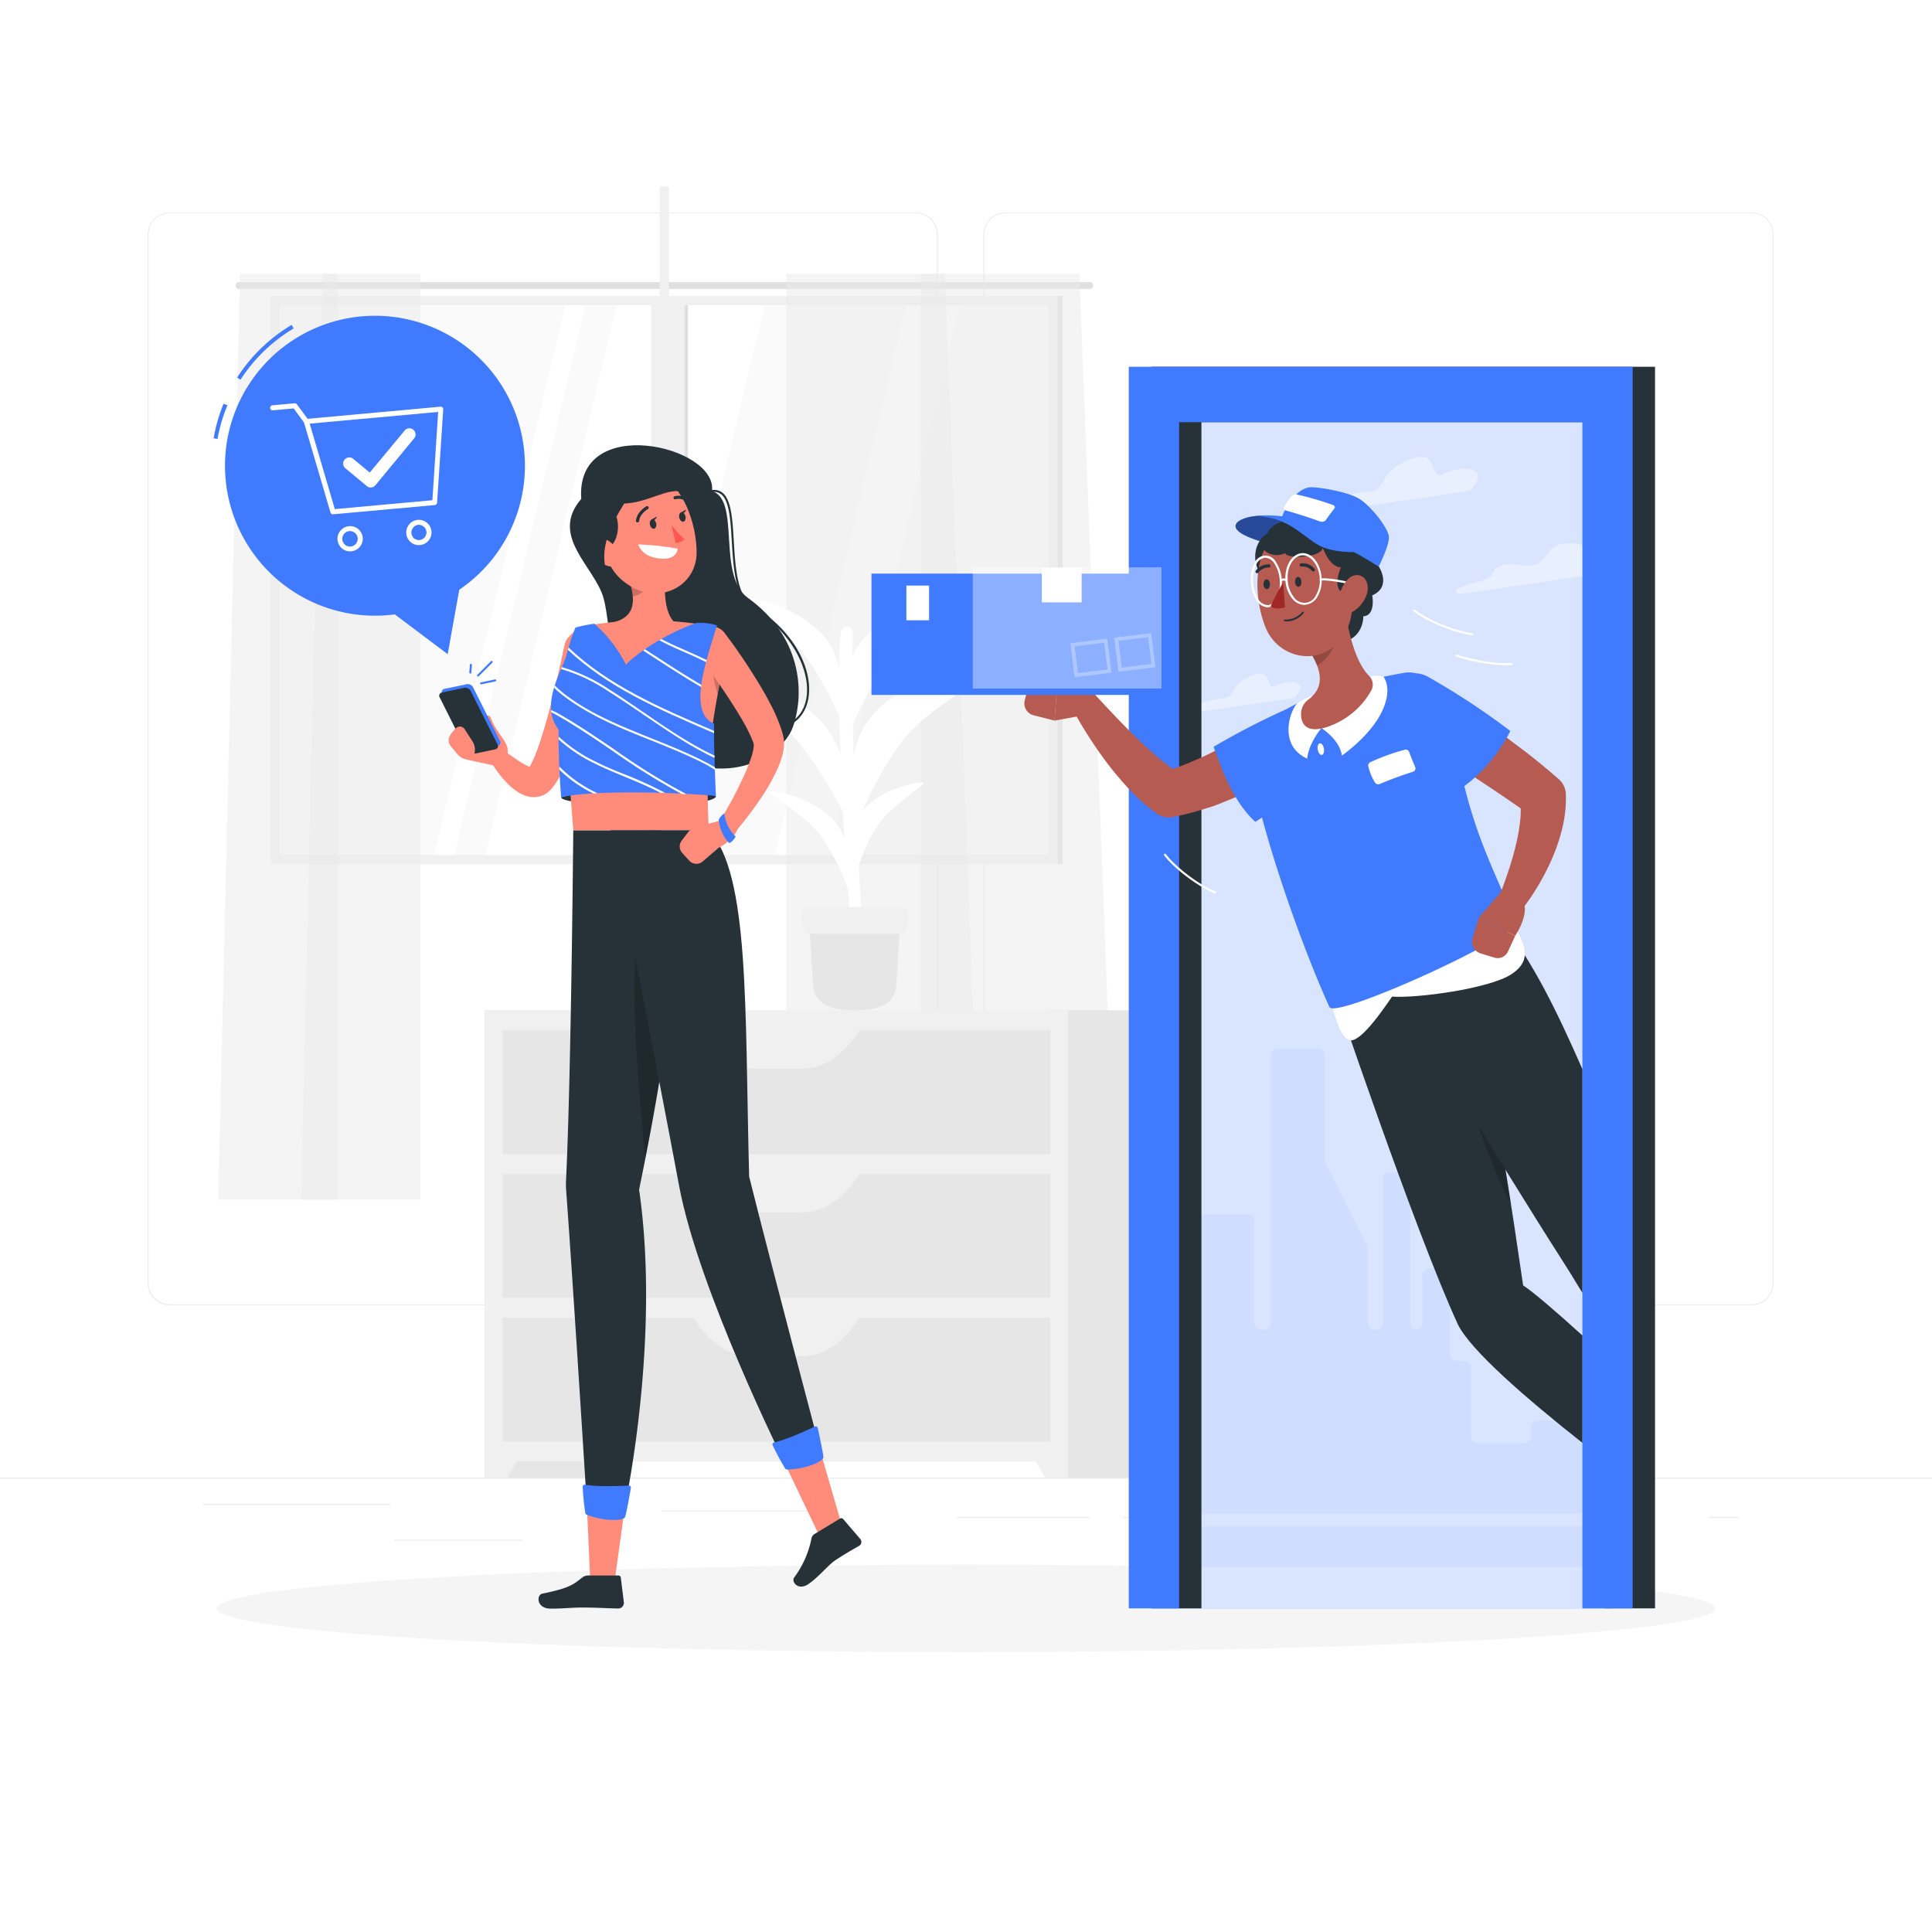 <svg class="animated" id="freepik_stories-in-no-time" xmlns="http://www.w3.org/2000/svg" viewBox="0 0 500 500" version="1.1" xmlns:xlink="http://www.w3.org/1999/xlink" xmlns:svgjs="http://svgjs.com/svgjs"><style>svg#freepik_stories-in-no-time:not(.animated) .animable {opacity: 0;}svg#freepik_stories-in-no-time.animated #freepik--background-complete--inject-31 {animation: 1.5s Infinite  linear floating;animation-delay: 0s;}svg#freepik_stories-in-no-time.animated #freepik--Shadow--inject-31 {animation: 1.5s Infinite  linear floating;animation-delay: 0s;}svg#freepik_stories-in-no-time.animated #freepik--character-2--inject-31 {animation: 1.5s Infinite  linear wind;animation-delay: 0s;}svg#freepik_stories-in-no-time.animated #freepik--character-1--inject-31 {animation: 1.5s Infinite  linear floating;animation-delay: 0s;}svg#freepik_stories-in-no-time.animated #freepik--speech-bubble--inject-31 {animation: 1s 1 forwards cubic-bezier(.36,-0.01,.5,1.38) slideDown,1.5s Infinite  linear shake;animation-delay: 0s,1s;}            @keyframes floating {                0% {                    opacity: 1;                    transform: translateY(0px);                }                50% {                    transform: translateY(-10px);                }                100% {                    opacity: 1;                    transform: translateY(0px);                }            }                    @keyframes wind {                0% {                    transform: rotate( 0deg );                }                25% {                    transform: rotate( 1deg );                }                75% {                    transform: rotate( -1deg );                }            }                    @keyframes slideDown {                0% {                    opacity: 0;                    transform: translateY(-30px);                }                100% {                    opacity: 1;                    transform: translateY(0);                }            }                    @keyframes shake {                10%, 90% {                    transform: translate3d(-1px, 0, 0);                  }                  20%, 80% {                    transform: translate3d(2px, 0, 0);                  }                  30%, 50%, 70% {                    transform: translate3d(-4px, 0, 0);                  }                  40%, 60% {                    transform: translate3d(4px, 0, 0);                  }            }        </style><g id="freepik--background-complete--inject-31" class="animable" style="transform-origin: 250px 226.87px;"><rect y="382.4" width="500" height="0.25" style="fill: rgb(235, 235, 235); transform-origin: 250px 382.525px;" id="elxx93bh3r93a" class="animable"></rect><rect x="102.02" y="398.49" width="33.12" height="0.25" style="fill: rgb(235, 235, 235); transform-origin: 118.58px 398.615px;" id="ella50u00nvsg" class="animable"></rect><rect x="171.14" y="390.92" width="43.55" height="0.25" style="fill: rgb(235, 235, 235); transform-origin: 192.915px 391.045px;" id="el77mbcyw5af5" class="animable"></rect><rect x="52.46" y="389.21" width="48.56" height="0.25" style="fill: rgb(235, 235, 235); transform-origin: 76.74px 389.335px;" id="el5gnryseffnj" class="animable"></rect><rect x="247.61" y="392.59" width="34.29" height="0.25" style="fill: rgb(235, 235, 235); transform-origin: 264.755px 392.715px;" id="elv7wo7ft2fx" class="animable"></rect><rect x="442.46" y="392.59" width="7.44" height="0.25" style="fill: rgb(235, 235, 235); transform-origin: 446.18px 392.715px;" id="elwgz7r2vpli" class="animable"></rect><rect x="290.8" y="392.59" width="48.57" height="0.25" style="fill: rgb(235, 235, 235); transform-origin: 315.085px 392.715px;" id="elegwj3cn77id" class="animable"></rect><rect x="326.62" y="396.81" width="93.68" height="0.25" style="fill: rgb(235, 235, 235); transform-origin: 373.46px 396.935px;" id="ely9kq1jlxs2j" class="animable"></rect><path d="M237,337.8H43.91a5.71,5.71,0,0,1-5.7-5.71V60.66A5.71,5.71,0,0,1,43.91,55H237a5.71,5.71,0,0,1,5.71,5.71V332.09A5.71,5.71,0,0,1,237,337.8ZM43.91,55.2a5.46,5.46,0,0,0-5.45,5.46V332.09a5.46,5.46,0,0,0,5.45,5.46H237a5.47,5.47,0,0,0,5.46-5.46V60.66A5.47,5.47,0,0,0,237,55.2Z" style="fill: rgb(235, 235, 235); transform-origin: 140.46px 196.4px;" id="el8i3tz5tmyzk" class="animable"></path><path d="M453.31,337.8H260.21a5.72,5.72,0,0,1-5.71-5.71V60.66A5.72,5.72,0,0,1,260.21,55h193.1A5.71,5.71,0,0,1,459,60.66V332.09A5.71,5.71,0,0,1,453.31,337.8ZM260.21,55.2a5.47,5.47,0,0,0-5.46,5.46V332.09a5.47,5.47,0,0,0,5.46,5.46h193.1a5.47,5.47,0,0,0,5.46-5.46V60.66a5.47,5.47,0,0,0-5.46-5.46Z" style="fill: rgb(235, 235, 235); transform-origin: 356.75px 196.4px;" id="el01jxfl9cde81" class="animable"></path><rect x="71.45" y="78" width="200.95" height="144.26" style="fill: rgb(250, 250, 250); transform-origin: 171.925px 150.13px;" id="elp5wyii52ywq" class="animable"></rect><polygon points="125.33 222.26 159.79 78 198.15 78 163.69 222.26 125.33 222.26" style="fill: rgb(255, 255, 255); transform-origin: 161.74px 150.13px;" id="elpta9ke8uvy" class="animable"></polygon><polygon points="200.25 222.26 234.71 78 248.7 78 214.24 222.26 200.25 222.26" style="fill: rgb(255, 255, 255); transform-origin: 224.475px 150.13px;" id="elqos4jn1hb2l" class="animable"></polygon><polygon points="112.09 222.26 146.56 78 151.81 78 117.34 222.26 112.09 222.26" style="fill: rgb(255, 255, 255); transform-origin: 131.95px 150.13px;" id="elnbupdgw4no" class="animable"></polygon><path d="M282,73H61.86a.89.89,0,0,0-.89.89h0a.89.89,0,0,0,.89.89H282a.89.89,0,0,0,.89-.89h0A.89.89,0,0,0,282,73Z" style="fill: rgb(224, 224, 224); transform-origin: 171.93px 73.89px;" id="elbovmo2toudo" class="animable"></path><g id="elkux1wyc9hlh"><rect x="168.52" y="77.69" width="8.57" height="144.88" style="fill: rgb(240, 240, 240); transform-origin: 172.805px 150.13px; transform: rotate(180deg);" class="animable"></rect></g><g id="elcrug3c76pce"><rect x="177.1" y="77.69" width="0.96" height="144.88" style="fill: rgb(224, 224, 224); transform-origin: 177.58px 150.13px; transform: rotate(180deg);" class="animable"></rect></g><g id="el4j3bkzp00ua"><rect x="170.73" y="48.26" width="2.38" height="203.73" style="fill: rgb(240, 240, 240); transform-origin: 171.92px 150.125px; transform: rotate(-90deg);" class="animable"></rect></g><path d="M273.79,221.27h0V76.61H70.06V221.27h0v2.38H273.79Zm-201.35,0V79h199V221.27Z" style="fill: rgb(240, 240, 240); transform-origin: 171.925px 150.13px;" id="el63m32ubj3u" class="animable"></path><g id="elz4rtcd8fsik"><rect x="273.79" y="76.61" width="1.19" height="147.04" style="fill: rgb(224, 224, 224); transform-origin: 274.385px 150.13px; transform: rotate(180deg);" class="animable"></rect></g><g id="elt28kc5kybz"><polygon points="238.34 70.85 238.34 310.45 288.57 310.45 279.36 70.85 238.34 70.85" style="fill: rgb(235, 235, 235); opacity: 0.5; transform-origin: 263.455px 190.65px;" class="animable"></polygon></g><g id="elbekkmgoaco"><polygon points="203.48 70.85 203.48 310.45 253.71 310.45 244.5 70.85 203.48 70.85" style="fill: rgb(235, 235, 235); opacity: 0.5; transform-origin: 228.595px 190.65px;" class="animable"></polygon></g><g id="eln7zxujcrgom"><polygon points="87.37 70.86 87.37 310.45 56.47 310.45 62.13 70.86 87.37 70.86" style="fill: rgb(235, 235, 235); opacity: 0.5; transform-origin: 71.92px 190.655px;" class="animable"></polygon></g><g id="el4esbhiygsg3"><polygon points="108.81 70.86 108.81 310.45 77.91 310.45 83.58 70.86 108.81 70.86" style="fill: rgb(235, 235, 235); opacity: 0.5; transform-origin: 93.36px 190.655px;" class="animable"></polygon></g><g id="elker91rj37p"><rect x="125.41" y="261.46" width="35.83" height="120.94" style="fill: rgb(230, 230, 230); transform-origin: 143.325px 321.93px; transform: rotate(180deg);" class="animable"></rect></g><polygon points="131.37 382.4 125.41 382.4 125.41 371.52 137.62 371.52 131.37 382.4" style="fill: rgb(240, 240, 240); transform-origin: 131.515px 376.96px;" id="elj4hw03s2ymh" class="animable"></polygon><g id="elgcgo90pxr3q"><rect x="271.22" y="261.46" width="35.83" height="120.94" style="fill: rgb(230, 230, 230); transform-origin: 289.135px 321.93px; transform: rotate(180deg);" class="animable"></rect></g><g id="el4e9hitvlsxc"><rect x="125.41" y="261.46" width="151.01" height="116.76" style="fill: rgb(240, 240, 240); transform-origin: 200.915px 319.84px; transform: rotate(180deg);" class="animable"></rect></g><g id="elzu8ohyp029"><rect x="130.03" y="266.64" width="141.76" height="32.02" style="fill: rgb(230, 230, 230); transform-origin: 200.91px 282.65px; transform: rotate(180deg);" class="animable"></rect></g><path d="M194.22,276.59h13.39c5.82,0,11.38-3.95,15.38-10.93H178.84C182.84,272.64,188.4,276.59,194.22,276.59Z" style="fill: rgb(240, 240, 240); transform-origin: 200.915px 271.125px;" id="eljaaq5nal7r" class="animable"></path><polygon points="270.46 382.4 276.42 382.4 276.42 371.52 264.21 371.52 270.46 382.4" style="fill: rgb(240, 240, 240); transform-origin: 270.315px 376.96px;" id="elc23rdaz46mt" class="animable"></polygon><g id="eld130dfer6fs"><rect x="130.03" y="303.83" width="141.76" height="32.02" style="fill: rgb(230, 230, 230); transform-origin: 200.91px 319.84px; transform: rotate(180deg);" class="animable"></rect></g><path d="M194.22,313.78h13.39c5.82,0,11.38-3.95,15.38-10.92H178.84C182.84,309.83,188.4,313.78,194.22,313.78Z" style="fill: rgb(240, 240, 240); transform-origin: 200.915px 308.32px;" id="el22wpwhqf58a" class="animable"></path><g id="el93xr7gasda"><rect x="130.03" y="341.02" width="141.76" height="32.02" style="fill: rgb(230, 230, 230); transform-origin: 200.91px 357.03px; transform: rotate(180deg);" class="animable"></rect></g><path d="M194.22,351h13.39c5.82,0,11.38-4,15.38-10.93H178.84C182.84,347,188.4,351,194.22,351Z" style="fill: rgb(240, 240, 240); transform-origin: 200.915px 345.535px;" id="elr6vczqzan2" class="animable"></path><path d="M220.24,239.47c-2.31-23.94-3.92-62.79-2.67-75.79a1.65,1.65,0,0,1,.65-1.13h0a1.6,1.6,0,0,1,2.54,1.34c-.22,6.44-.47,22.54.9,50.3.68,13.82,1.67,23.29,1,25.28Z" style="fill: rgb(255, 255, 255); transform-origin: 220.009px 200.857px;" id="elvqdp4i92js8" class="animable"></path><path d="M213.62,188c-5.28-6.79-16.2-12.16-27.39-13-4.4-.33,13.25,8.44,20.52,17.19,5.64,6.79,11.95,18,14.06,24.09C219.58,203.66,218.9,194.77,213.62,188Z" style="fill: rgb(255, 255, 255); transform-origin: 203.173px 195.635px;" id="el7dywshsubdt" class="animable"></path><path d="M224.67,186.51c5.47-7.61,18.08-13.46,31.73-14.12,5.36-.26-15,9.29-22.64,19.07-5.91,7.61-12,20.2-13.63,27.11C219.73,204.24,219.21,194.12,224.67,186.51Z" style="fill: rgb(255, 255, 255); transform-origin: 238.593px 195.477px;" id="el73hr8q8pnfb" class="animable"></path><path d="M214,165.59c-4.17-5.67-13.37-10.32-23.13-11.28-3.83-.37,11.05,7.22,16.82,14.53,4.49,5.68,9.26,15,10.69,20C218.14,178.53,218.15,171.26,214,165.59Z" style="fill: rgb(255, 255, 255); transform-origin: 204.314px 171.568px;" id="eluq61w0y3ddq" class="animable"></path><path d="M222.38,166.75c4.63-6.44,15.31-11.4,26.86-12,4.54-.22-12.72,7.87-19.16,16.16-5,6.43-10.14,17.1-11.55,23C218.19,181.76,217.75,173.2,222.38,166.75Z" style="fill: rgb(255, 255, 255); transform-origin: 234.163px 174.328px;" id="elab4p0nlm9tv" class="animable"></path><path d="M216.78,213.55c-3-4.28-9.78-7.87-17-8.73-2.84-.33,8.1,5.53,12.28,11.05a53.81,53.81,0,0,1,7.64,15C219.67,223.22,219.79,217.83,216.78,213.55Z" style="fill: rgb(255, 255, 255); transform-origin: 209.508px 217.838px;" id="elenp359nj60l" class="animable"></path><path d="M222.25,211.14c2.62-4.24,9.09-7.82,16.3-8.68,2.84-.34-7.62,5.49-11.29,11A47.23,47.23,0,0,0,221,228.32C220.29,220.73,219.64,215.39,222.25,211.14Z" style="fill: rgb(255, 255, 255); transform-origin: 229.701px 215.383px;" id="elcw8bh4fuczn" class="animable"></path><path d="M221.22,261.46h0c-5.76,0-10.52-1.2-10.85-6.95l-1-16.63H233l-1,16.63C231.74,260.26,227,261.46,221.22,261.46Z" style="fill: rgb(230, 230, 230); transform-origin: 221.185px 249.67px;" id="el77s3j1v33br" class="animable"></path><path d="M232.89,241.66H209.54A1.86,1.86,0,0,1,207.7,240l-.36-3.2a1.86,1.86,0,0,1,1.85-2.06h24.06a1.86,1.86,0,0,1,1.84,2.06l-.35,3.2A1.86,1.86,0,0,1,232.89,241.66Z" style="fill: rgb(240, 240, 240); transform-origin: 221.215px 238.2px;" id="elxzrcq2nyzid" class="animable"></path></g><g id="freepik--Shadow--inject-31" class="animable" style="transform-origin: 250px 416.24px;"><ellipse id="freepik--path--inject-31" cx="250" cy="416.24" rx="193.89" ry="11.32" style="fill: rgb(245, 245, 245); transform-origin: 250px 416.24px;" class="animable"></ellipse></g><g id="freepik--character-2--inject-31" class="animable animator-active" style="transform-origin: 326.104px 255.58px;"><rect x="298.16" y="103.6" width="118.78" height="312.64" style="fill: rgb(64, 123, 255); transform-origin: 357.55px 259.92px;" id="elgj4jgf0gkxq" class="animable"></rect><g id="elw6vt1r148es"><rect x="298.16" y="103.6" width="118.78" height="312.64" style="fill: rgb(255, 255, 255); opacity: 0.8; transform-origin: 357.55px 259.92px;" class="animable"></rect></g><g id="elna3q4ctkq4"><g style="opacity: 0.4; transform-origin: 365.244px 151.226px;" class="animable"><path d="M419.77,144.14c-4.34.42-6.23,1.06-8-1.45s-8.33-3.05-10.52-.3-3,4.56-7.89,3.84-6.54.57-7.3,2.6-12,2.76-8.78,5L419,147.7S424.11,143.72,419.77,144.14Z" style="fill: rgb(255, 255, 255); transform-origin: 399.11px 147.193px;" id="elr1bi89uqzh" class="animable"></path><path d="M382.26,122.32c-1.34-1.41-5.29-1.36-8.86.41s-1-6.41-7.63-4.12c-9.51,3.27-7,8.48-10.94,8.55s-15.51,3.15-9.47,5l35-5.15S383.61,123.72,382.26,122.32Z" style="fill: rgb(255, 255, 255); transform-origin: 363.118px 125.181px;" id="elquaznankfw" class="animable"></path><path d="M336.36,177.23c-.95-1-3.75-1-6.29.3s-.69-4.55-5.41-2.93c-6.75,2.32-5,6-7.76,6.07s-11,2.23-6.72,3.58L335,180.59S337.32,178.23,336.36,177.23Z" style="fill: rgb(255, 255, 255); transform-origin: 322.782px 179.282px;" id="el4k3xr9ksdvq" class="animable"></path></g></g><g id="elhgodqda31q"><path d="M403.08,354V365.8a1.8,1.8,0,0,1-1.79,1.8h-3.23a1.79,1.79,0,0,0-1.8,1.79v2.26a1.8,1.8,0,0,1-1.8,1.8h-12a1.81,1.81,0,0,1-1.8-1.8V354a1.79,1.79,0,0,0-1.79-1.79H377a1.81,1.81,0,0,1-1.8-1.8V330.1a1.79,1.79,0,0,0-1.79-1.79H369.9a1.8,1.8,0,0,0-1.8,1.79v12.61a1.45,1.45,0,0,1-1.52,1.36h0a1.44,1.44,0,0,1-1.51-1.36V305.17a1.8,1.8,0,0,0-1.8-1.8h-3.54a1.79,1.79,0,0,0-1.79,1.8v37.1a1.8,1.8,0,0,1-1.8,1.8h-.43a1.8,1.8,0,0,1-1.8-1.8V323.09a1.75,1.75,0,0,0-.19-.81l-10.67-21.36a1.74,1.74,0,0,1-.19-.8V273.17a1.79,1.79,0,0,0-1.8-1.79H330.67a1.8,1.8,0,0,0-1.8,1.79v69.1a1.79,1.79,0,0,1-1.79,1.8h-.73a1.79,1.79,0,0,1-1.79-1.8V316a1.81,1.81,0,0,0-1.8-1.8H312.37a1.81,1.81,0,0,0-1.8,1.8v26.28a1.79,1.79,0,0,1-1.79,1.8h-1.41a1.8,1.8,0,0,0-1.8,1.8v4.52a1.8,1.8,0,0,1-1.79,1.8h-.5a1.79,1.79,0,0,0-1.8,1.79v35.93a1.79,1.79,0,0,0,1.8,1.79H408.42a1.79,1.79,0,0,0,1.79-1.79V354a1.79,1.79,0,0,0-1.79-1.79h-3.54A1.8,1.8,0,0,0,403.08,354Z" style="fill: rgb(64, 123, 255); opacity: 0.07; transform-origin: 355.845px 331.545px;" class="animable"></path></g><g id="el0nfsxiffmui"><rect x="298.16" y="395.01" width="118.44" height="10.48" style="fill: rgb(64, 123, 255); opacity: 0.07; transform-origin: 357.38px 400.25px;" class="animable"></rect></g><polygon points="428.32 94.92 428.32 416.24 415.3 416.24 415.3 109.26 310.93 109.26 310.93 416.24 297.92 416.24 297.92 94.92 428.32 94.92" style="fill: rgb(38, 50, 56); transform-origin: 363.12px 255.58px;" id="elqoyu102w7qc" class="animable"></polygon><polygon points="422.53 94.92 422.53 416.24 409.52 416.24 409.52 109.26 305.15 109.26 305.15 416.24 292.13 416.24 292.13 94.92 422.53 94.92" style="fill: rgb(64, 123, 255); transform-origin: 357.33px 255.58px;" id="elmrjw6kj84sr" class="animable"></polygon><path d="M325,133.54c-4.47.36-10.3,3.43,2.74,7s14.8-.29,14.8-.29S337,132.57,325,133.54Z" style="fill: rgb(64, 123, 255); transform-origin: 331.147px 137.755px;" id="elrpjo40m10a" class="animable"></path><g id="elmt59ujnddqs"><path d="M325,133.54c-4.47.36-10.3,3.43,2.74,7s14.8-.29,14.8-.29S337,132.57,325,133.54Z" style="opacity: 0.4; transform-origin: 331.147px 137.755px;" class="animable"></path></g><g id="elk2hb94auoc"><ellipse cx="347.45" cy="159.37" rx="5.38" ry="6.54" style="fill: rgb(38, 50, 56); transform-origin: 347.45px 159.37px; transform: rotate(-8.616deg);" class="animable"></ellipse></g><g id="elq133okccm2s"><ellipse cx="330.22" cy="144.06" rx="5.38" ry="6.54" style="fill: rgb(38, 50, 56); transform-origin: 330.22px 144.06px; transform: rotate(-8.616deg);" class="animable"></ellipse></g><path d="M409.52,345.61v27.8c-14.45-11.41-29.23-24.18-32.3-30.83-11.12-24.16-32.46-87.51-32.46-87.51l33.6-13.74.15.68c.88,4.09,5.59,26.47,11.12,60.75,1.48,9.15,3,19.16,4.55,29.89C396.84,334.39,402.59,339.34,409.52,345.61Z" style="fill: rgb(38, 50, 56); transform-origin: 377.14px 307.37px;" id="eloai8eu3qqp" class="animable"></path><g id="el3tye2c0740i"><path d="M391.06,311.8c-1.75-11.23-3.44-21.36-5-30.22l-7.68-5.9A150.85,150.85,0,0,0,391.06,311.8Z" style="opacity: 0.2; transform-origin: 384.72px 293.74px;" class="animable"></path></g><path d="M409.52,276.68V334.6c-2-3.34-3.87-6.35-5.51-8.9-3.8-5.92-8.92-14.12-14.38-22.94C374.72,278.71,357.29,250,357.29,250l21.22-8,9.93-3.74C397.05,249.58,402.76,261.36,409.52,276.68Z" style="fill: rgb(38, 50, 56); transform-origin: 383.405px 286.43px;" id="el0m0miuta87o" class="animable"></path><path d="M334.41,198.06c-.7.51-1.23.88-1.83,1.28s-1.17.76-1.75,1.13c-1.18.73-2.36,1.43-3.56,2.11a79.1,79.1,0,0,1-7.38,3.66c-1.25.57-2.54,1.07-3.82,1.59s-2.59,1-3.92,1.37a73,73,0,0,1-8.1,2.14l-.39.08a5.41,5.41,0,0,1-4.26-.85,47.29,47.29,0,0,1-7.23-6.39,85.1,85.1,0,0,1-5.82-6.93q-2.67-3.57-5-7.28c-1.57-2.5-3.05-5-4.42-7.66a3.3,3.3,0,0,1,5.35-3.74l.07.07c1.86,2,3.78,4.12,5.7,6.13s3.85,4,5.82,5.93,4,3.77,6,5.47a43.91,43.91,0,0,0,6,4.37l-4.66-.77c2.24-.73,4.46-1.5,6.66-2.42s4.38-1.89,6.53-3,4.27-2.2,6.36-3.4c1-.59,2.08-1.2,3.09-1.82l1.5-.95,1.38-.88.28-.18a6.6,6.6,0,0,1,7.43,10.9Z" style="fill: rgb(181, 91, 82); transform-origin: 306.857px 194.543px;" id="eltl5yjk2dzqb" class="animable"></path><path d="M336.85,181.83a192,192,0,0,0-22.77,11.44c2.33,6.73,5.57,14.74,10.8,19.42a104.11,104.11,0,0,0,13.23-10C347.24,194.83,346.39,178,336.85,181.83Z" style="fill: rgb(64, 123, 255); transform-origin: 329.292px 196.981px;" id="elf76hz3b0ocq" class="animable"></path><path d="M343.27,254.91c1.74,6,3,12.89,5.72,14.22s8.92-7.78,11.27-11.21c6.39.48,25.07-2.05,30.79-5.73s3.92-8.19-.66-14.52C377.85,236.41,350.68,250.33,343.27,254.91Z" style="fill: rgb(255, 255, 255); transform-origin: 368.953px 253.426px;" id="elglnnkhcucep" class="animable"></path><path d="M363.43,174.12a134.76,134.76,0,0,0-26.51,7.43c-9.23,3.73-14,11.24-12.34,21.06,2,11.8,11,39.28,19.47,58,1.47,3.22,45.77-16.9,47.91-21.33-3.49-12.25-12.57-23.92-16.09-53.18C375.15,180.07,369.34,173.1,363.43,174.12Z" style="fill: rgb(64, 123, 255); transform-origin: 358.107px 217.489px;" id="el8ch8n7a7q7p" class="animable"></path><path d="M354.6,197.28a53.38,53.38,0,0,1,8.95-3.25.94.94,0,0,1,1.14.59c.34.92.94,2.47,1.54,3.84a.94.94,0,0,1-.59,1.29c-2.34.71-6.16,2.11-8.6,3.17a1,1,0,0,1-1.18-.38,13.67,13.67,0,0,1-1.74-4.2A.94.94,0,0,1,354.6,197.28Z" style="fill: rgb(255, 255, 255); transform-origin: 360.203px 198.489px;" id="elqoj5mid6aj" class="animable"></path><path d="M342.63,193.73c.14.83-.09,1.56-.53,1.64s-.92-.53-1.07-1.36.09-1.56.53-1.64S342.48,192.9,342.63,193.73Z" style="fill: rgb(255, 255, 255); transform-origin: 341.828px 193.87px;" id="elzhegpkkud5" class="animable"></path><path d="M376.67,182.13c2.43,1.42,4.66,2.85,6.93,4.36s4.47,3,6.65,4.65,4.35,3.23,6.48,4.93,4.21,3.44,6.28,5.23l.36.31a5.42,5.42,0,0,1,1.87,3.85,32.69,32.69,0,0,1-.95,9,47.72,47.72,0,0,1-2.7,7.93,62.09,62.09,0,0,1-3.72,7.16,57.52,57.52,0,0,1-4.61,6.59,3.3,3.3,0,0,1-5.62-3.29l.08-.18c.84-2.14,1.73-4.48,2.48-6.73s1.46-4.54,2-6.8a49.55,49.55,0,0,0,1.21-6.64,25.15,25.15,0,0,0-.05-6l2.23,4.16c-4.19-3-8.48-5.89-12.81-8.75l-13-8.48-.07,0a6.6,6.6,0,0,1,6.94-11.23Z" style="fill: rgb(181, 91, 82); transform-origin: 385.919px 209.273px;" id="el04siutbcli8" class="animable"></path><path d="M369.61,175.18a190.55,190.55,0,0,1,21.27,14,40.26,40.26,0,0,1-13.56,15.44s-4.12-1-11.41-8.9C357.77,186.87,360.58,170.26,369.61,175.18Z" style="fill: rgb(64, 123, 255); transform-origin: 375.987px 189.453px;" id="eluos6q0qk01" class="animable"></path><path d="M388.47,230.87l-5.77,6.6,9.43,4.72s4.51-6.64,1.43-9.72Z" style="fill: rgb(181, 91, 82); transform-origin: 388.668px 236.53px;" id="elthg6cxzfmpj" class="animable"></path><path d="M383.17,246.74l3.57,1.09a2.93,2.93,0,0,0,3.54-1.62l1.85-4-9.43-4.72-1.6,5.36A3.15,3.15,0,0,0,383.17,246.74Z" style="fill: rgb(181, 91, 82); transform-origin: 386.551px 242.724px;" id="eliuzasnacny7" class="animable"></path><path d="M342,188.42s4.81,3.09,5.27,7.14c11.47-8.45,13.3-16.74,10.8-20.39a4.91,4.91,0,0,0-3.49,0S351.06,182.39,342,188.42Z" style="fill: rgb(255, 255, 255); transform-origin: 350.525px 185.205px;" id="elkkabnhomxsp" class="animable"></path><path d="M342,188.42s-3.33,3.88-3.69,7.91c-7.34-3.3-4.68-11.91-2.7-14.2a14.06,14.06,0,0,1,4.15-2.07S337.11,183.37,342,188.42Z" style="fill: rgb(255, 255, 255); transform-origin: 337.732px 188.195px;" id="eljqa0ybj668o" class="animable"></path><path d="M347.9,155.6c.57,5.65,2.31,15.2,6.45,19.36a3.15,3.15,0,0,1,.46,3.87,20.51,20.51,0,0,1-11.3,9.29c-5.39,1.8-6.87-.76-6.8-3.5a4.62,4.62,0,0,1,1.88-3.55c4.68-3.53,3-8.07.63-12.11Z" style="fill: rgb(181, 91, 82); transform-origin: 345.99px 172.16px;" id="elfd93lfjjgfd" class="animable"></path><g id="eli1jabjt1oo"><path d="M344.37,161.05,339.23,169a20.24,20.24,0,0,1,1.6,3.19c2.5-1.15,5.22-5.05,4.67-7.85A9.58,9.58,0,0,0,344.37,161.05Z" style="opacity: 0.2; transform-origin: 342.401px 166.62px;" class="animable"></path></g><path d="M349.31,146.23c.75,8.66,1.63,13.69-2,18.81-5.46,7.71-16.49,5.55-19.79-2.67-3-7.4-3.69-20.33,4.1-25.14A11.53,11.53,0,0,1,349.31,146.23Z" style="fill: rgb(181, 91, 82); transform-origin: 337.7px 152.623px;" id="eljbqj996wd9" class="animable"></path><path d="M334.3,134.49c-4.87.48-7.19,3.37-5.92,4.81-4.29.77-.39,6,4.24,3.85.4,1.67,9.61,1.11,9.7-1.4,2.09,5.43,4.71,5.08,4.71,5.08s-2.72,6,1.18,6.78c0,3.39,2.45,6.36,5,5.85,2.83-.58,1.93-5.37,1.93-5.37,5.16-2.29,1.69-7.48,1.69-7.48C356.75,140.85,344.77,128.13,334.3,134.49Z" style="fill: rgb(38, 50, 56); transform-origin: 342.25px 146.135px;" id="elvbrcnaocuvg" class="animable"></path><path d="M328,157.16a3.57,3.57,0,0,1-2.84-1.83,9.43,9.43,0,0,1-1.42-4.6,9.31,9.31,0,0,1,.83-4.73,3.06,3.06,0,0,1,5.74-.37,9.43,9.43,0,0,1,1.43,4.59h0c.23,3.68-1.37,6.79-3.58,6.93Zm-.53-12.82h-.12a3,3,0,0,0-2.3,1.89,9.72,9.72,0,0,0,.56,8.78,3,3,0,0,0,2.52,1.59c1.91-.12,3.28-3,3.07-6.35a8.93,8.93,0,0,0-1.34-4.33A3,3,0,0,0,327.47,144.34Z" style="fill: rgb(255, 255, 255); transform-origin: 327.733px 150.479px;" id="el67db03163kl" class="animable"></path><path d="M337.55,156.55a4.17,4.17,0,0,1-3.24-1.79,8.26,8.26,0,0,1-1.64-4.6c-.24-3.67,1.67-6.8,4.25-7s4.87,2.7,5.1,6.38a8.22,8.22,0,0,1-1,4.77,4.1,4.1,0,0,1-3.21,2.2Zm-.41-12.82H337c-2.28.15-4,3-3.75,6.4a7.89,7.89,0,0,0,1.52,4.3,3.27,3.27,0,0,0,5.79-.37,7.75,7.75,0,0,0,1-4.46C341.27,146.31,339.34,143.73,337.14,143.73Z" style="fill: rgb(255, 255, 255); transform-origin: 337.353px 149.85px;" id="eltfnbjmdj6oc" class="animable"></path><path d="M331.47,150.51a.27.27,0,0,1-.18-.47,1.64,1.64,0,0,1,1.77-.14.28.28,0,0,1,.12.37.27.27,0,0,1-.36.12,1.11,1.11,0,0,0-1.18.06A.27.27,0,0,1,331.47,150.51Z" style="fill: rgb(255, 255, 255); transform-origin: 332.205px 150.107px;" id="el7vrsr2jy5hp" class="animable"></path><path d="M349.56,151.25h-.06c-5.82-1.31-7.66-1-7.67-1a.27.27,0,0,1-.12-.53c.08,0,1.93-.38,7.91,1a.26.26,0,0,1,.2.32A.27.27,0,0,1,349.56,151.25Z" style="fill: rgb(255, 255, 255); transform-origin: 345.663px 150.461px;" id="el558j4khzvtv" class="animable"></path><path d="M353.61,154.12a8.44,8.44,0,0,1-4.05,4.49c-2.36,1.11-3.68-1.18-3.14-3.88.49-2.42,2.3-5.92,4.73-5.9S354.6,151.63,353.61,154.12Z" style="fill: rgb(181, 91, 82); transform-origin: 350.142px 153.863px;" id="elji430lcawtn" class="animable"></path><path d="M336.81,150.51c.05.7-.28,1.31-.74,1.35s-.86-.49-.91-1.2.27-1.31.73-1.35S336.75,149.8,336.81,150.51Z" style="fill: rgb(38, 50, 56); transform-origin: 335.985px 150.585px;" id="el0vt10uvqbj2f" class="animable"></path><path d="M328.65,151.13c.05.7-.28,1.31-.73,1.35s-.87-.49-.92-1.2.27-1.31.73-1.35S328.6,150.42,328.65,151.13Z" style="fill: rgb(38, 50, 56); transform-origin: 327.825px 151.205px;" id="eleveveobdwt6" class="animable"></path><path d="M332.09,150.72a60.4,60.4,0,0,0-3.24,6.16c1.25,1.12,3.69.3,3.69.3Z" style="fill: rgb(160, 39, 36); transform-origin: 330.695px 154.095px;" id="eljfbg6xg4kt" class="animable"></path><path d="M333.36,160.81a5.89,5.89,0,0,0,4.05-2.18.22.22,0,0,0-.05-.29.19.19,0,0,0-.28,0,5.64,5.64,0,0,1-4.61,2,.21.21,0,0,0-.22.2.2.2,0,0,0,.2.21A6.81,6.81,0,0,0,333.36,160.81Z" style="fill: rgb(38, 50, 56); transform-origin: 334.847px 159.544px;" id="elhlm3htyw4jt" class="animable"></path><path d="M340,147.88a.46.46,0,0,0,.18-.1.42.42,0,0,0,0-.59,3.94,3.94,0,0,0-3.46-1.39.41.41,0,0,0,.12.82h0a3.17,3.17,0,0,1,2.72,1.13A.41.41,0,0,0,340,147.88Z" style="fill: rgb(38, 50, 56); transform-origin: 338.333px 146.837px;" id="eloaknnsrpdff" class="animable"></path><path d="M325.28,148.35a.43.43,0,0,0,.36-.15,3.28,3.28,0,0,1,2.68-1.32.43.43,0,0,0,.46-.37.42.42,0,0,0-.36-.46,4.14,4.14,0,0,0-3.41,1.63.42.42,0,0,0,.05.58A.33.33,0,0,0,325.28,148.35Z" style="fill: rgb(38, 50, 56); transform-origin: 326.849px 147.2px;" id="ell92ayyq9wfr" class="animable"></path><path d="M281.53,184.92l-8.62,1.57.78-10.51s8-.47,9.08,3.76Z" style="fill: rgb(181, 91, 82); transform-origin: 277.84px 181.227px;" id="el79u553hjzyy" class="animable"></path><path d="M265.19,181.33l.89-3.62a3,3,0,0,1,3.21-2.22l4.4.49-.78,10.51-5.43-1.38A3.15,3.15,0,0,1,265.19,181.33Z" style="fill: rgb(181, 91, 82); transform-origin: 269.398px 180.982px;" id="ellb1unsf0dvf" class="animable"></path><path d="M331.5,134.46c1.73-4.83,4.65-7.94,7.32-8.33,1.79-.25,9.24,1,12.47,2.68s7.91,7.76,8.15,10-2.65,7.83-2.65,7.83S343.82,138.19,331.5,134.46Z" style="fill: rgb(64, 123, 255); transform-origin: 345.477px 136.369px;" id="ele98br7jn1qc" class="animable"></path><path d="M335.71,128a77.37,77.37,0,0,1,9.28,2.7c.45.18.6.57.34.9-.51.65-1.53,2-2.22,3a1.33,1.33,0,0,1-1.48.36c-2.27-.84-6.17-2.11-8.78-2.82-.47-.13-.69-.47-.55-.81a10,10,0,0,1,2.2-3.07A1.41,1.41,0,0,1,335.71,128Z" style="fill: rgb(255, 255, 255); transform-origin: 338.858px 131.505px;" id="elljhimuylkkk" class="animable"></path><path d="M324.58,133.58c9.62,0,13.13,6.33,18.11,8.18s13.17.92,13.17.92S339.16,131.78,324.58,133.58Z" style="fill: rgb(64, 123, 255); transform-origin: 340.22px 138.147px;" id="elmiusit3trj" class="animable"></path><g id="el8u86kg4lqg"><rect x="225.54" y="148.45" width="75.14" height="31.39" style="fill: rgb(64, 123, 255); transform-origin: 263.11px 164.145px; transform: rotate(172.9deg);" class="animable"></rect></g><g id="elw5for2z9lh"><rect x="251.76" y="146.82" width="48.83" height="31.39" style="fill: rgb(255, 255, 255); opacity: 0.4; transform-origin: 276.175px 162.515px; transform: rotate(172.9deg);" class="animable"></rect></g><g id="elrqmzk9b11ko"><path d="M289.46,173.85l-1.1-8.81,9.55-1.19,1.09,8.81Zm0-8,.87,6.92,7.65-.95-.86-6.93Z" style="fill: rgb(255, 255, 255); opacity: 0.3; transform-origin: 293.68px 168.85px;" class="animable"></path></g><g id="elxf7wjfkv768"><path d="M278.11,175.27l-1.1-8.81,9.54-1.19,1.1,8.81Zm0-8,.86,6.92,7.66-.95-.86-6.92Z" style="fill: rgb(255, 255, 255); opacity: 0.3; transform-origin: 282.33px 170.27px;" class="animable"></path></g><g id="eltg7uy6qk4pm"><rect x="269.63" y="146.91" width="10.3" height="8.98" style="fill: rgb(255, 255, 255); transform-origin: 274.78px 151.4px; transform: rotate(172.9deg);" class="animable"></rect></g><g id="el3mqz4wwxeux"><rect x="234.57" y="151.55" width="5.87" height="8.98" style="fill: rgb(255, 255, 255); transform-origin: 237.505px 156.04px; transform: rotate(172.9deg);" class="animable"></rect></g><path d="M381,164.41h0c-4.56-.59-11.78-3.54-15.14-6.19a.27.27,0,1,1,.34-.42c3.3,2.6,10.38,5.5,14.87,6.07a.27.27,0,0,1,.23.31A.26.26,0,0,1,381,164.41Z" style="fill: rgb(255, 255, 255); transform-origin: 373.532px 161.077px;" id="elu6pcaf6lxv" class="animable"></path><path d="M314.41,231.19a.19.19,0,0,1-.1,0c-4.26-1.73-10.48-6.43-13.05-9.85a.28.28,0,0,1,.44-.33c2.52,3.36,8.63,8,12.82,9.68a.28.28,0,0,1,.14.36A.27.27,0,0,1,314.41,231.19Z" style="fill: rgb(255, 255, 255); transform-origin: 307.956px 226.067px;" id="eleo97aooyap8" class="animable"></path><path d="M389.52,172.18a48,48,0,0,1-12.65-2.25.27.27,0,1,1,.16-.52c2.58.79,9.14,2.59,14.08,2.16a.27.27,0,0,1,.3.24.28.28,0,0,1-.25.3C390.63,172.15,390.08,172.18,389.52,172.18Z" style="fill: rgb(255, 255, 255); transform-origin: 384.044px 170.789px;" id="elg6uax0m7pw" class="animable"></path></g><g id="freepik--character-1--inject-31" class="animable" style="transform-origin: 168.296px 265.771px;"><path d="M150.43,129.11c-8.33,9.64,3.45,17.51,5.75,25.63s.94,25.61,11.27,35.61c16.08,15.6,34.63,6.81,37.79-2.31s2-23.44-11.67-33.3c-8.17-5.88-1.78-25.33-9.31-27.66C185.79,115.35,148.84,106.84,150.43,129.11Z" style="fill: rgb(38, 50, 56); transform-origin: 177.095px 157.067px;" id="elxficlhuz5jb" class="animable"></path><path d="M205,187.26a.26.26,0,0,1-.22-.12.27.27,0,0,1,.08-.36c2.67-1.72,4.1-4.78,4-8.61-.12-6.26-4.57-15.14-14.24-20.88-4.37-2.59-4.82-10.32-5.23-17.14-.31-5.37-.61-10.45-2.71-12.19a3,3,0,0,0-2.36-.62.26.26,0,0,1-.3-.23.27.27,0,0,1,.23-.29,3.56,3.56,0,0,1,2.77.73c2.26,1.89,2.57,7.08,2.89,12.57.4,6.69.85,14.27,5,16.72,8.66,5.14,14.35,13.51,14.49,21.32.08,4-1.44,7.24-4.27,9.06A.23.23,0,0,1,205,187.26Z" style="fill: rgb(38, 50, 56); transform-origin: 196.711px 157.018px;" id="elupow9vx6rzs" class="animable"></path><path d="M131.48,196.7l-3.18,1.52-7.67-1.68a4.08,4.08,0,0,1-2.25-1.37l-1.68-2a2.49,2.49,0,0,1,0-3.19l1.75-2.06a2.48,2.48,0,0,1,3.45-.33l4.24,3.4S131.27,192.61,131.48,196.7Z" style="fill: rgb(255, 139, 123); transform-origin: 123.801px 192.631px;" id="elkr9c0nwnxf" class="animable"></path><polygon points="158.86 410.67 152.83 410.68 151.81 387.99 161.97 388.24 158.86 410.67" style="fill: rgb(255, 139, 123); transform-origin: 156.89px 399.335px;" id="el4xkh8o9cqf3" class="animable"></polygon><path d="M148.36,214.88s-.53,63-1.86,90.38a20,20,0,0,0,0,2.45c2,27.47,5.28,80.28,5.28,80.28l10.23.26s8.92-42.17,3.39-80.37c8.87-43.2,13.66-81.75,5.62-93Z" style="fill: rgb(38, 50, 56); transform-origin: 160.793px 301.565px;" id="elzu1sd30nnkb" class="animable"></path><path d="M150.8,384.81a62.73,62.73,0,0,0,.69,6.83.54.54,0,0,0,.33.36c4.76,1.86,9.52,1.57,9.91.66s1.21-5.74,1.54-7.57a.53.53,0,0,0-.56-.63c-2,.11-8,.37-11.29-.21A.53.53,0,0,0,150.8,384.81Z" style="fill: rgb(64, 123, 255); transform-origin: 157.039px 388.808px;" id="elnfeuxq0vdnl" class="animable"></path><g id="elx7vxlpik3dc"><path d="M165.5,239.89c-3.1,10.52-.08,44.31,1.54,59.91,2.21-11.27,4.09-22.11,5.48-32.1Z" style="opacity: 0.2; transform-origin: 168.339px 269.845px;" class="animable"></path></g><path d="M152.15,407.74H160a.64.64,0,0,1,.67.58l.79,6.43a1.48,1.48,0,0,1-1.49,1.53c-3.45-.06-5.11-.25-9.47-.25-2.68,0-4.31.28-8,.28s-3.71-3.55-2.15-3.87c7-1.46,7.89-2.26,10.32-4.16A2.41,2.41,0,0,1,152.15,407.74Z" style="fill: rgb(38, 50, 56); transform-origin: 150.415px 412.025px;" id="elu6xqj1cdqr" class="animable"></path><path d="M151.33,163.49a4.39,4.39,0,0,0-5.19,3.37v0c-.84,3.92-1.75,7.93-2.69,11.87s-2,7.86-3.16,11.64c-.59,1.88-1.23,3.73-1.94,5.45a23.32,23.32,0,0,1-1.12,2.34c-.06.09-.11.19-.17.29a18,18,0,0,1-2-1c-1.55-1-3.21-2.16-4.78-3.31l-.11-.08a2.2,2.2,0,0,0-3.21,2.87,27.22,27.22,0,0,0,4,5.45,17.13,17.13,0,0,0,2.84,2.45,10,10,0,0,0,2.1,1.06,6.39,6.39,0,0,0,3.46.29,5.85,5.85,0,0,0,2.14-.91,6.84,6.84,0,0,0,.85-.72,2.89,2.89,0,0,0,.24-.27l.19-.22a15,15,0,0,0,1.24-1.69,28.72,28.72,0,0,0,1.74-3.16c1-2.06,1.77-4.09,2.5-6.12,1.45-4.06,2.58-8.13,3.66-12.2.55-2,1-4.08,1.48-6.13s.91-4.08,1.29-6.2A4.38,4.38,0,0,0,151.33,163.49Z" style="fill: rgb(255, 139, 123); transform-origin: 140.715px 184.847px;" id="elmo1nrc8j7ye" class="animable"></path><path d="M145.23,206.33c0,2.58,40.06,3.08,40.06-.32l-20.47-5.22-19.59,5.54" style="fill: rgb(38, 50, 56); transform-origin: 165.26px 204.602px;" id="el0g8z1jy4dnef" class="animable"></path><path d="M152.59,161.8a91.29,91.29,0,0,1,31.88.32,4.57,4.57,0,0,1,3.75,5.51c-5.66,25.37-5.34,33.89-4.79,47.25H148.37c-1.76-22.28-2.68-35-2.92-42.22C145.27,167.16,147.14,162.61,152.59,161.8Z" style="fill: rgb(255, 139, 123); transform-origin: 166.884px 187.716px;" id="elthujtotm96g" class="animable"></path><g id="eld3am0m68ph6"><path d="M184.37,169.17a27.25,27.25,0,0,0,1.38,10.45c.44-2.41,1-5,1.56-7.83Z" style="opacity: 0.2; transform-origin: 185.813px 174.395px;" class="animable"></path></g><path d="M173,143.28c-1,5.08-2,14.38,1.56,17.77,0,0-1.39,5.15-10.82,5.15-10.37,0-5-5.15-5-5.15,5.66-1.35,5.52-5.55,4.53-9.5Z" style="fill: rgb(255, 139, 123); transform-origin: 165.955px 154.74px;" id="eluknlbqrhjgi" class="animable"></path><g id="elx3eg6wx7vf"><path d="M169,146.66l-5.73,4.89a16.25,16.25,0,0,1,.48,2.8c2.17-.31,5.14-2.69,5.37-4.95A7.78,7.78,0,0,0,169,146.66Z" style="opacity: 0.2; transform-origin: 166.23px 150.505px;" class="animable"></path></g><path d="M154.54,136.76c2.46,8.12,3.33,11.62,8.5,14.86,7.78,4.88,17.22.07,17.24-8.62,0-7.83-4-19.81-12.88-21.17A11.58,11.58,0,0,0,154.54,136.76Z" style="fill: rgb(255, 139, 123); transform-origin: 167.14px 137.627px;" id="el3gadb4409t2" class="animable"></path><path d="M155.43,142.41c3.95.29,5.63-6.06,3.71-9.56S150.15,136.43,155.43,142.41Z" style="fill: rgb(38, 50, 56); transform-origin: 156.722px 137.17px;" id="elpkquc20ulj" class="animable"></path><path d="M153.27,128.29c12.48,6.7,20-5.84,26.54.82C176.6,119.84,158.94,115.88,153.27,128.29Z" style="fill: rgb(38, 50, 56); transform-origin: 166.54px 125.401px;" id="elgi8ikxajv9q" class="animable"></path><path d="M175.37,142a66.37,66.37,0,0,0-10.23-1.1c.81,1.89,2.4,3.5,6.27,3.69S175.37,142,175.37,142Z" style="fill: rgb(255, 255, 255); transform-origin: 170.255px 142.75px;" id="ely617m4gghgk" class="animable"></path><polygon points="218.15 395.72 212.1 397.57 203.27 379.07 212.58 376.52 218.15 395.72" style="fill: rgb(255, 139, 123); transform-origin: 210.71px 387.045px;" id="ely0vzqw8y1k9" class="animable"></polygon><path d="M210.79,397l6.62-4a.61.61,0,0,1,.79.12l4.45,5.18a1.17,1.17,0,0,1-.29,1.75c-2.51,1.46-3,1.68-6.11,3.69-1.88,1.23-4.52,4.56-7.12,6.27s-4.38-.64-3.61-1.74a25,25,0,0,0,4.5-10.19A1.66,1.66,0,0,1,210.79,397Z" style="fill: rgb(38, 50, 56); transform-origin: 214.131px 401.76px;" id="elzeer8h498dr" class="animable"></path><path d="M158,214.88s12.89,65.91,17.75,92c5.05,27.14,27.54,72.18,27.54,72.18l9.33-2.56s-12.78-48.14-18.74-72c-1.16-43.2.22-78.39-10.43-89.64Z" style="fill: rgb(38, 50, 56); transform-origin: 185.31px 296.96px;" id="elcs7okipc5vb" class="animable"></path><path d="M200,374.1a63.36,63.36,0,0,0,3.23,6,.59.59,0,0,0,.45.21c5.1-.09,9.4-2.16,9.41-3.15,0-.83-1.06-5.78-1.45-7.59a.53.53,0,0,0-.76-.37c-1.81.86-7.22,3.37-10.52,4.09A.53.53,0,0,0,200,374.1Z" style="fill: rgb(64, 123, 255); transform-origin: 206.503px 374.726px;" id="ello3cqavpl4" class="animable"></path><path d="M168.21,135.82c.16.68.65,1.13,1.09,1s.66-.73.5-1.4-.64-1.13-1.08-1S168.05,135.15,168.21,135.82Z" style="fill: rgb(38, 50, 56); transform-origin: 169.006px 135.62px;" id="el1fvn6w2pmu3" class="animable"></path><path d="M175.8,134c.16.67.65,1.13,1.09,1s.66-.73.5-1.41-.64-1.13-1.08-1S175.64,133.35,175.8,134Z" style="fill: rgb(38, 50, 56); transform-origin: 176.596px 133.795px;" id="el1jbksaqhr5z" class="animable"></path><path d="M176.12,132.7l1.5-.85S177.1,133.31,176.12,132.7Z" style="fill: rgb(38, 50, 56); transform-origin: 176.87px 132.349px;" id="el1scgnzl76slh" class="animable"></path><path d="M173.75,135.79a18.11,18.11,0,0,0,3.41,3.71,3,3,0,0,1-2.29,1Z" style="fill: rgb(255, 86, 82); transform-origin: 175.455px 138.145px;" id="elwmtugtfsykr" class="animable"></path><path d="M153.81,143.94a6.24,6.24,0,0,0,3.95,2.63c2.14.4,3-1.55,2.27-3.48-.68-1.72-2.6-4-4.67-3.55A2.78,2.78,0,0,0,153.81,143.94Z" style="fill: rgb(255, 139, 123); transform-origin: 156.758px 143.053px;" id="el2js5ybq0doj" class="animable"></path><path d="M152.38,128.29c3.92-5.91,9.32-2,10.28-.66s-9.7,11.73-5.14,21.78C152.12,146.66,147.76,137.17,152.38,128.29Z" style="fill: rgb(38, 50, 56); transform-origin: 156.577px 137.264px;" id="elr82t1yit4rg" class="animable"></path><path d="M165.08,135.18a.39.39,0,0,0,.32-.35c.17-1.87,2.26-3.09,2.28-3.1a.41.41,0,0,0,.15-.55.4.4,0,0,0-.55-.15c-.11.06-2.48,1.44-2.69,3.72a.4.4,0,0,0,.37.44A.25.25,0,0,0,165.08,135.18Z" style="fill: rgb(38, 50, 56); transform-origin: 166.234px 133.084px;" id="elgqing2o5f1s" class="animable"></path><path d="M177.9,129.92a.4.4,0,0,0,.3-.72,4,4,0,0,0-3.62-.76.39.39,0,0,0-.25.52.4.4,0,0,0,.51.25h0a3.2,3.2,0,0,1,2.86.63A.5.5,0,0,0,177.9,129.92Z" style="fill: rgb(38, 50, 56); transform-origin: 176.335px 129.108px;" id="el7vra36an4yb" class="animable"></path><path d="M202.9,191.85c0-.26-.05-.54-.1-.83l-.08-.44-.07-.3c-.1-.36-.19-.75-.3-1.08a42,42,0,0,0-3.09-7.23c-1.14-2.22-2.39-4.33-3.68-6.4-2.57-4.16-5.27-8.1-8.24-12a4.38,4.38,0,0,0-7,5.21l0,.05c2.67,3.72,5.39,7.57,7.94,11.39,1.26,1.93,2.48,3.87,3.63,5.8a41.9,41.9,0,0,1,2.86,5.67c.1.22.15.42.22.62l.05.13h0s0,0,0,.06a2.64,2.64,0,0,1,0,.83,13.91,13.91,0,0,1-.63,2.72,51.21,51.21,0,0,1-2.52,6.1c-1,2.06-2,4.12-3.16,6.15s-2.27,4.1-3.41,6.11l0,0a2.18,2.18,0,0,0,3.51,2.54,93.5,93.5,0,0,0,8.89-11.6,47.68,47.68,0,0,0,3.64-6.72,21,21,0,0,0,1.33-4.1A11.29,11.29,0,0,0,202.9,191.85Z" style="fill: rgb(255, 139, 123); transform-origin: 191.3px 189.883px;" id="elt1ngykn4h6" class="animable"></path><path d="M168.53,134.5l1.51-.85S169.51,135.11,168.53,134.5Z" style="fill: rgb(38, 50, 56); transform-origin: 169.285px 134.149px;" id="elwddqa87ydv" class="animable"></path><path d="M146.43,170.16a59.54,59.54,0,0,1,2.49-7.74,32.43,32.43,0,0,1,4.91-1A35.9,35.9,0,0,1,162,172c4.49-4.53,13.06-9.11,18.29-10.79a14,14,0,0,1,5.27.66c-3.56,11.24-7.19,22.56-.75,25.46-.11,5.34.2,12,.46,18.66-6.09-.66-30.25-1.82-40.06.32-.5-6.79-.69-12.57-.65-17.5C140,183,144.54,175.07,146.43,170.16Z" style="fill: rgb(64, 123, 255); transform-origin: 164.076px 183.745px;" id="ell24giowaemj" class="animable"></path><path d="M174.71,167.12c-1.12-.5-2.32-1.07-3.54-1.72l-.54.3c1.34.72,2.65,1.35,3.86,1.9.88.4,1.77.79,2.67,1.18,1.87.82,3.75,1.66,5.59,2.57.05-.17.09-.34.14-.52-1.82-.89-3.68-1.72-5.52-2.53Z" style="fill: rgb(255, 255, 255); transform-origin: 176.76px 168.375px;" id="elrsuwbpnesjt" class="animable"></path><path d="M166.67,184.43c-2.95-2-6-4.12-9.07-6.05a44.92,44.92,0,0,0-12.2-5.73l-.21.49a44,44,0,0,1,12.13,5.69c3.06,1.92,6.11,4,9.05,6,5.9,4,12,8.22,18.55,11.31,0-.2,0-.39,0-.58C178.46,192.53,172.48,188.42,166.67,184.43Z" style="fill: rgb(255, 255, 255); transform-origin: 165.055px 184.395px;" id="elqkofsf41twg" class="animable"></path><path d="M184.81,189.74v-.57l-.91-.39c-13-5.61-26.5-11.41-36.76-21.19-.06.19-.11.38-.17.57,10.31,9.73,23.73,15.51,36.72,21.1Z" style="fill: rgb(255, 255, 255); transform-origin: 165.89px 178.665px;" id="eld1i141o2w1n" class="animable"></path><path d="M169.72,170.48c3.81,2.48,7.71,5,11.73,7.33,0-.19.05-.37.07-.56-3.94-2.29-7.77-4.77-11.51-7.21l-3.09-2-.46.33Z" style="fill: rgb(255, 255, 255); transform-origin: 173.99px 172.925px;" id="elupfghdvludt" class="animable"></path><path d="M153.91,197a37.84,37.84,0,0,1-9.34-6.38c0,.24,0,.49,0,.73a39,39,0,0,0,9.1,6.12c2.68,1.34,5.49,2.5,8.21,3.63,3,1.24,6.11,2.54,9.05,4.08l1.18,0a102.71,102.71,0,0,0-10-4.6C159.38,199.52,156.57,198.36,153.91,197Z" style="fill: rgb(255, 255, 255); transform-origin: 158.34px 197.9px;" id="elahg0hc0s91" class="animable"></path><path d="M154.66,205.29a33.24,33.24,0,0,1-9.9-6.91c0,.27,0,.54,0,.81a33.68,33.68,0,0,0,8.81,6.16Z" style="fill: rgb(255, 255, 255); transform-origin: 149.71px 201.865px;" id="el67zw64vqa9a" class="animable"></path><path d="M182.38,197.12c-4.47-2.3-9.23-4.21-13.83-6.05-7.4-3-15.05-6-21.56-10.78a26.94,26.94,0,0,1-3.42-2.9c-.06.19-.13.38-.18.57a26.78,26.78,0,0,0,3.29,2.75c6.57,4.79,14.25,7.87,21.68,10.84,4.59,1.84,9.34,3.74,13.78,6a28.09,28.09,0,0,1,2.89,1.69l0-.64A29.7,29.7,0,0,0,182.38,197.12Z" style="fill: rgb(255, 255, 255); transform-origin: 164.21px 188.315px;" id="el2v6gb5f6vnu" class="animable"></path><path d="M159.05,194c-4.63-3.15-9.42-6.41-14.36-9.23a17.4,17.4,0,0,0-2.07-1c0,.19,0,.39.06.58.6.27,1.19.59,1.75.91,4.92,2.81,9.7,6.07,14.32,9.21a178.29,178.29,0,0,0,17.65,11l1.25.06A168.65,168.65,0,0,1,159.05,194Z" style="fill: rgb(255, 255, 255); transform-origin: 160.135px 194.65px;" id="el2voy7efgdoa" class="animable"></path><path d="M191.07,213.4,187.84,212l-7.61,2a4.12,4.12,0,0,0-2.2,1.45l-1.6,2.09a2.49,2.49,0,0,0,.13,3.2l1.82,2a2.49,2.49,0,0,0,3.46.22l4.13-3.55S190.92,217,191.07,213.4Z" style="fill: rgb(255, 139, 123); transform-origin: 183.49px 217.778px;" id="el43v9yt0a2y5" class="animable"></path><path d="M186,212.17c.13,1.76,1.19,4.74,2.76,6,.88-.28,1.62-1.66,1.62-1.66a10.06,10.06,0,0,1-2.93-6A3.94,3.94,0,0,0,186,212.17Z" style="fill: rgb(64, 123, 255); transform-origin: 188.19px 214.34px;" id="el8rx08749fq" class="animable"></path><path d="M131.26,195.52c.89-3.52-2.58-5.15-4.12-9.47-.57-1.6-1.66-.79-1.73.95a17.67,17.67,0,0,0,1.34,6.1Z" style="fill: rgb(255, 139, 123); transform-origin: 128.407px 190.354px;" id="ellymffbq1j2" class="animable"></path><path d="M128.81,193l-5.8,1.22a1.57,1.57,0,0,1-1.63-.82l-6.95-13.84a.85.85,0,0,1,.58-1.28l5.8-1.21a1.56,1.56,0,0,1,1.63.81l6.95,13.84A.84.84,0,0,1,128.81,193Z" style="fill: rgb(64, 123, 255); transform-origin: 121.913px 185.644px;" id="elo3z6yda4tha" class="animable"></path><path d="M121.7,174.32h0a.25.25,0,0,1-.24-.28l.15-2a.26.26,0,0,1,.28-.24.27.27,0,0,1,.24.28l-.15,2A.26.26,0,0,1,121.7,174.32Z" style="fill: rgb(64, 123, 255); transform-origin: 121.794px 173.06px;" id="elth2vshdm4b" class="animable"></path><path d="M123.72,175.09a.27.27,0,0,1-.18-.08.27.27,0,0,1,0-.37l3.52-3.52a.27.27,0,0,1,.37,0,.25.25,0,0,1,0,.37L123.91,175A.27.27,0,0,1,123.72,175.09Z" style="fill: rgb(64, 123, 255); transform-origin: 125.489px 173.068px;" id="el4a8yqyejn8p" class="animable"></path><path d="M124.51,177.11a.27.27,0,0,1-.26-.21.26.26,0,0,1,.21-.3l3.63-.76a.26.26,0,0,1,.11.51l-3.64.76Z" style="fill: rgb(64, 123, 255); transform-origin: 126.325px 176.472px;" id="elny6s5xgla7c" class="animable"></path><path d="M128.17,193.93l-5.79,1.22a1.59,1.59,0,0,1-1.64-.81L113.8,180.5a.84.84,0,0,1,.58-1.28l5.79-1.22a1.59,1.59,0,0,1,1.64.81l6.95,13.84A.85.85,0,0,1,128.17,193.93Z" style="fill: rgb(38, 50, 56); transform-origin: 121.276px 186.575px;" id="el4a42syzq5zt" class="animable"></path><path d="M116.73,189.94l1.14-1.36a1.48,1.48,0,0,1,2.4.16l2,3.12a4,4,0,0,1,.05,4.25l-.17.28Z" style="fill: rgb(255, 139, 123); transform-origin: 119.818px 192.215px;" id="elrhfjdg1vimp" class="animable"></path></g><g id="freepik--speech-bubble--inject-31" class="animable" style="transform-origin: 95.57px 125.51px;"><path d="M62.24,98.27l-.87-.56A42.85,42.85,0,0,1,75.48,84.08L76,85A42,42,0,0,0,62.24,98.27Z" style="fill: rgb(64, 123, 255); transform-origin: 68.685px 91.175px;" id="elo6jslm2pycg" class="animable"></path><path d="M56.29,113.61l-1-.18a41.55,41.55,0,0,1,2.57-8.94l1,.39A41.47,41.47,0,0,0,56.29,113.61Z" style="fill: rgb(64, 123, 255); transform-origin: 57.075px 109.05px;" id="elfml45kh75uj" class="animable"></path><path d="M135.85,120.59A38.81,38.81,0,1,0,102.17,159l13.69,10.3,3-16.68A38.73,38.73,0,0,0,135.85,120.59Z" style="fill: rgb(64, 123, 255); transform-origin: 97.04px 125.51px;" id="el2vi092ti7t1" class="animable"></path><path d="M86.15,133.11a.64.64,0,0,1-.62-.47l-6.88-23.39a.67.67,0,0,1,.09-.55.64.64,0,0,1,.48-.28L114,105.25a.63.63,0,0,1,.51.18.65.65,0,0,1,.2.51l-1.59,24.16a.66.66,0,0,1-.59.61L86.21,133.1Zm-6-23.47,6.5,22.12,25.25-2.3,1.5-22.85Zm32.36,20.42h0Z" style="fill: rgb(255, 255, 255); transform-origin: 96.669px 119.178px;" id="el87fmhto2gdr" class="animable"></path><path d="M79.28,109.71a.64.64,0,0,1-.52-.26L76,105.7l-5.38.49a.66.66,0,0,1-.71-.59.66.66,0,0,1,.59-.71l5.75-.52a.67.67,0,0,1,.58.26l3,4.05a.64.64,0,0,1-.14.9A.6.6,0,0,1,79.28,109.71Z" style="fill: rgb(255, 255, 255); transform-origin: 74.932px 107.04px;" id="elbdjx5ko5kdj" class="animable"></path><path d="M90.61,142.7a3.27,3.27,0,1,1,3.26-3.57h0a3.26,3.26,0,0,1-3,3.55Zm0-5.25h-.18a2,2,0,1,0,2.14,1.79h0A2,2,0,0,0,90.62,137.45Z" style="fill: rgb(255, 255, 255); transform-origin: 90.614px 139.43px;" id="elhf3n9jvieg6" class="animable"></path><path d="M108.4,141.08a3.26,3.26,0,0,1-2.09-.76,3.29,3.29,0,0,1-.42-4.61,3.27,3.27,0,0,1,5.77,1.8h0a3.27,3.27,0,0,1-3,3.55Zm0-5.25h-.18a2,2,0,0,0-1.08,3.48,1.94,1.94,0,0,0,1.44.45,2,2,0,0,0,1.79-2.14h0A2,2,0,0,0,108.4,135.83Z" style="fill: rgb(255, 255, 255); transform-origin: 108.406px 137.806px;" id="elxg32efjj89d" class="animable"></path><path d="M95.92,126.16a1.61,1.61,0,0,1-1-.37l-5.67-4.72a1.6,1.6,0,0,1,2-2.46l4.44,3.69,9.14-11a1.6,1.6,0,0,1,2.47,2L97.15,125.59A1.59,1.59,0,0,1,95.92,126.16Z" style="fill: rgb(255, 255, 255); transform-origin: 98.183px 118.502px;" id="el8z58a762ssr" class="animable"></path></g><defs>     <filter id="active" height="200%">         <feMorphology in="SourceAlpha" result="DILATED" operator="dilate" radius="2"></feMorphology>                <feFlood flood-color="#32DFEC" flood-opacity="1" result="PINK"></feFlood>        <feComposite in="PINK" in2="DILATED" operator="in" result="OUTLINE"></feComposite>        <feMerge>            <feMergeNode in="OUTLINE"></feMergeNode>            <feMergeNode in="SourceGraphic"></feMergeNode>        </feMerge>    </filter>    <filter id="hover" height="200%">        <feMorphology in="SourceAlpha" result="DILATED" operator="dilate" radius="2"></feMorphology>                <feFlood flood-color="#ff0000" flood-opacity="0.5" result="PINK"></feFlood>        <feComposite in="PINK" in2="DILATED" operator="in" result="OUTLINE"></feComposite>        <feMerge>            <feMergeNode in="OUTLINE"></feMergeNode>            <feMergeNode in="SourceGraphic"></feMergeNode>        </feMerge>            <feColorMatrix type="matrix" values="0   0   0   0   0                0   1   0   0   0                0   0   0   0   0                0   0   0   1   0 "></feColorMatrix>    </filter></defs></svg>